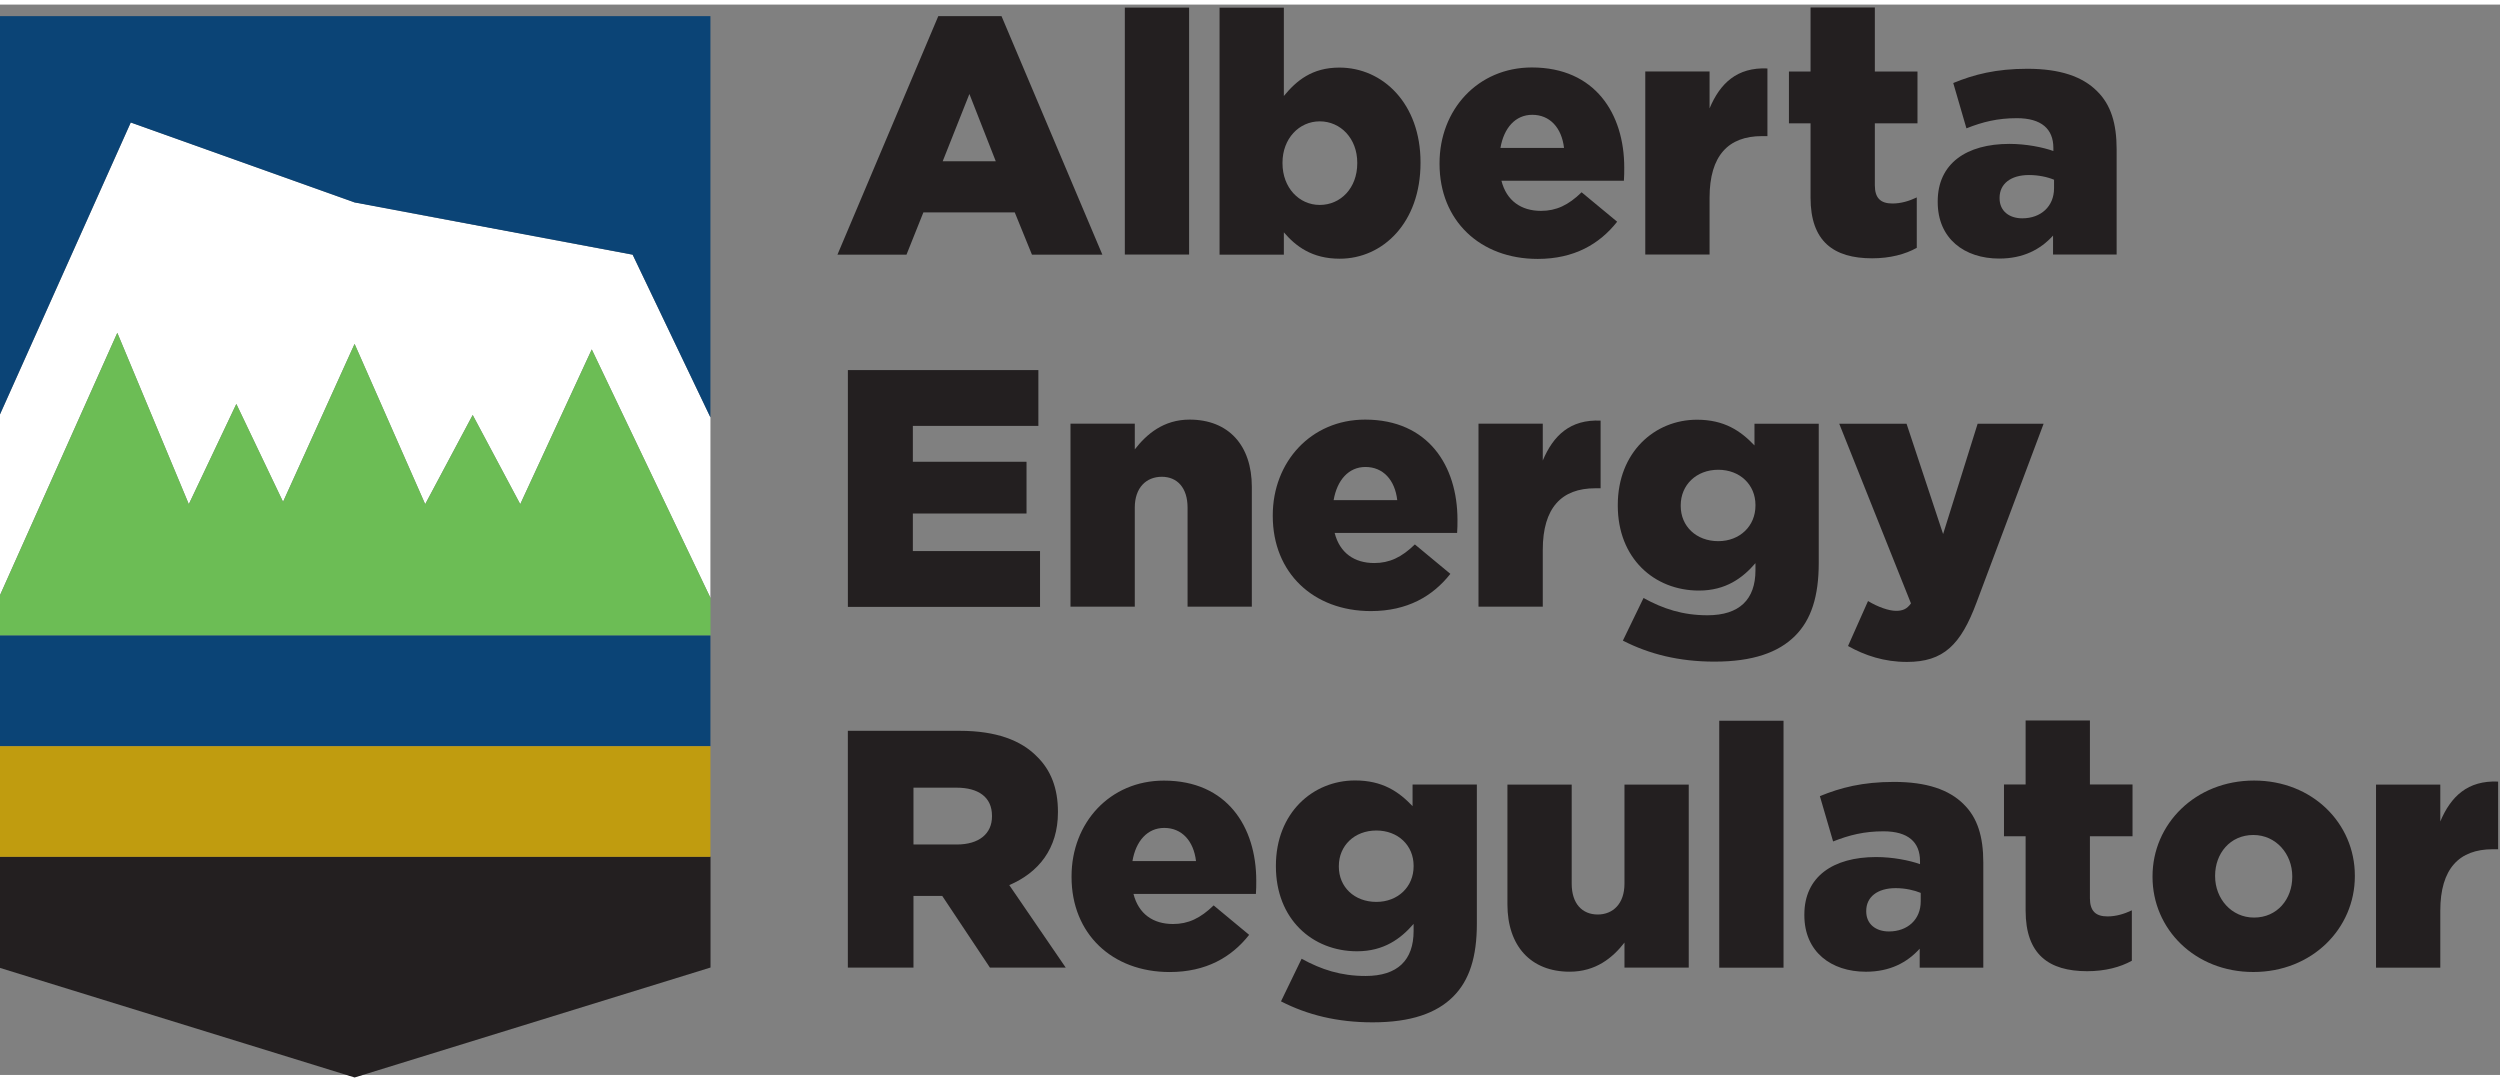 <svg height="207.802" viewBox="0 0 132.48 56.721" width="481.227" xmlns="http://www.w3.org/2000/svg"><rect x="0" y="0" width="132.48" height="56.721" fill="#808080" stroke="none"/><g transform="matrix(1.333 0 0 -1.333 -291.492 591.545)"><path d="m218.62 427.36v-7.185l4.716 10.546 2.843-6.812 1.889 3.985 1.857-3.891 2.844 6.278 2.806-6.372 1.889 3.546 1.89-3.546 2.843 6.153 4.718-9.877.002 7.175-3.093 6.467-11.055 2.079-8.898 3.176z" fill="#fff"/><path d="m258.26 437.54-1.049 2.676-1.062-2.676zm-2.286 5.77h2.514l4.009-9.482h-2.799l-.684 1.681h-3.632l-.672-1.681-2.745-.001z" fill="#231f20"/><path d="m0 0-2.843-6.153-1.89 3.546-1.889-3.546-2.807 6.372-2.843-6.278-1.857 3.891-1.89-3.986-2.842 6.812-4.716-10.545v-1.487h28.296l-.001 1.497z" fill="#6cbd55" transform="translate(242.2 430.06)"/><path d="m0 0v-4.411l-14.148-4.371-14.148 4.371v4.411z" fill="#231f20" transform="translate(246.92 409.9)"/><g fill="#0b4476"><path d="m88.816 537.64h-28.296v4.397h28.296z" transform="translate(158.1 -123.35)"/><path d="m0 0v15.951h28.296v-15.951l-3.092 6.468-11.056 2.077-8.897 3.177z" transform="translate(218.62 427.36)"/></g><path d="m88.816 533.24h-28.296v4.396h28.296z" fill="#c09c0f" transform="translate(158.1 -123.35)"/><g fill="#231f20"><path d="m263.39 443.65h2.555v-9.817h-2.555z"/><path d="m0 0v.026c0 .956-.658 1.642-1.492 1.642-.82 0-1.48-.686-1.48-1.642v-.026c0-.968.66-1.655 1.48-1.655.834 0 1.492.673 1.492 1.655m-2.918-2.744v-.888h-2.556v9.819h2.556v-3.511c.498.605 1.117 1.129 2.207 1.129 1.734 0 3.226-1.438 3.226-3.765v-.027c0-2.367-1.492-3.806-3.213-3.806-1.103 0-1.748.497-2.22 1.049" transform="translate(272.63 437.46)"/><path d="m0 0c-.093.807-.565 1.318-1.263 1.318-.673 0-1.13-.525-1.265-1.318zm-4.949-.633v.027c0 2.126 1.52 3.806 3.671 3.806 2.515 0 3.672-1.842 3.672-3.98 0-.161 0-.349-.014-.524h-4.868c.202-.793.781-1.197 1.574-1.197.605 0 1.089.228 1.613.739l1.413-1.17c-.7-.888-1.708-1.479-3.16-1.479-2.287 0-3.901 1.52-3.901 3.778" transform="translate(280.85 438.07)"/><path d="m0 0h2.556v-1.466c.417.995 1.09 1.64 2.3 1.587v-2.69h-.216c-1.331 0-2.084-.767-2.084-2.448v-2.259h-2.556z" transform="translate(284.08 441.11)"/><path d="m0 0v2.959h-.859v2.058h.859v2.548h2.556v-2.548h1.695v-2.058h-1.695v-2.462c0-.51.229-.725.699-.725.336 0 .659.094.968.242v-2.004c-.456-.256-1.062-.417-1.775-.417-1.532 0-2.448.673-2.448 2.407" transform="translate(290.65 436.09)"/><path d="m0 0v.337c-.255.107-.619.187-.995.187-.74 0-1.17-.362-1.17-.901v-.027c0-.497.376-.793.901-.793.74 0 1.264.471 1.264 1.197m-4.625-.552v.028c0 1.506 1.142 2.286 2.85 2.286.672 0 1.332-.135 1.748-.283v.122c0 .752-.471 1.183-1.452 1.183-.767 0-1.359-.148-2.004-.404l-.524 1.802c.82.337 1.694.566 2.945.566 1.304 0 2.191-.31 2.77-.888.552-.538.78-1.292.78-2.313v-4.183h-2.528v.753c-.498-.551-1.184-.914-2.139-.914-1.385 0-2.446.793-2.446 2.245" transform="translate(300.33 436.47)"/><path d="m0 0c.888 0 1.399.431 1.399 1.116v.027c0 .74-.539 1.116-1.411 1.116h-1.71v-2.259zm-4.331 4.519h4.452c1.44 0 2.434-.376 3.066-1.023.552-.537.834-1.263.834-2.191v-.027c0-1.439-.767-2.394-1.935-2.892l2.245-3.281h-3.013l-1.897 2.851h-1.143v-2.851h-2.609z" transform="translate(256.71 410.38)"/><path d="m0 0c-.095.806-.565 1.319-1.263 1.319-.673 0-1.13-.525-1.264-1.319zm-4.948-.632v.028c0 2.124 1.52 3.804 3.671 3.804 2.515 0 3.672-1.842 3.672-3.98 0-.162 0-.349-.014-.524h-4.867c.201-.794.778-1.197 1.571-1.197.606 0 1.089.228 1.616.74l1.411-1.171c-.699-.888-1.709-1.478-3.161-1.478-2.285 0-3.899 1.52-3.899 3.778" transform="translate(266.22 409.72)"/><path d="m0 0v.027c0 .807-.619 1.399-1.48 1.399-.874 0-1.492-.605-1.492-1.412v-.027c0-.808.618-1.399 1.492-1.399.861 0 1.48.605 1.48 1.412m-5.272-5.366.82 1.694c.781-.43 1.56-.685 2.542-.685 1.279 0 1.91.632 1.91 1.788v.283c-.512-.592-1.185-1.089-2.247-1.089-1.788 0-3.227 1.29-3.227 3.375v.027c0 2.098 1.466 3.389 3.147 3.389 1.089 0 1.735-.443 2.286-1.021v.86h2.556v-5.528c0-1.331-.296-2.259-.942-2.904-.659-.659-1.681-1.023-3.2-1.023-1.413 0-2.595.296-3.645.834" transform="translate(274.87 409.51)"/><path d="m0 0v4.761h2.555v-3.941c0-.793.418-1.223 1.036-1.223.605 0 1.062.43 1.062 1.223v3.941h2.555v-7.276h-2.555v.996c-.47-.606-1.142-1.158-2.179-1.158-1.546 0-2.474 1.023-2.474 2.677" transform="translate(278.6 408)"/><path d="m128.92 538.65h2.556v-9.817h-2.556z" transform="translate(158.1 -123.35)"/><path d="m0 0v.336c-.257.107-.619.189-.995.189-.741 0-1.171-.363-1.171-.901v-.028c0-.497.376-.793.901-.793.741 0 1.265.471 1.265 1.197m-4.626-.552v.028c0 1.506 1.143 2.285 2.851 2.285.672 0 1.33-.134 1.747-.282v.121c0 .753-.47 1.184-1.452 1.184-.767 0-1.358-.148-2.003-.403l-.526 1.801c.821.337 1.695.566 2.946.566 1.305 0 2.193-.31 2.771-.888.551-.539.78-1.291.78-2.313v-4.183h-2.529v.754c-.498-.552-1.184-.916-2.138-.916-1.386 0-2.447.794-2.447 2.246" transform="translate(295.03 408.12)"/><path d="m0 0v2.958h-.86v2.058h.86v2.545h2.556v-2.545h1.694v-2.058h-1.694v-2.461c0-.511.229-.726.698-.726.337 0 .66.095.969.242v-2.004c-.457-.255-1.062-.416-1.775-.416-1.532 0-2.448.672-2.448 2.407" transform="translate(299.2 407.75)"/><path d="m0 0v.027c0 .887-.646 1.641-1.547 1.641-.928 0-1.52-.74-1.52-1.615v-.026c0-.887.645-1.642 1.548-1.642.927 0 1.519.741 1.519 1.615m-5.555 0v.027c0 2.07 1.694 3.805 4.036 3.805 2.326 0 4.007-1.707 4.007-3.779v-.026c0-2.072-1.694-3.806-4.035-3.806-2.327 0-4.008 1.708-4.008 3.779" transform="translate(309.8 409.09)"/><path d="m0 0h2.555v-1.466c.417.996 1.089 1.641 2.299 1.587v-2.69h-.215c-1.331 0-2.084-.767-2.084-2.447v-2.26h-2.555z" transform="translate(313.13 412.76)"/><path d="m0 0h7.573v-2.219h-4.99v-1.426h4.519v-2.057h-4.519v-1.493h5.056v-2.219h-7.639z" transform="translate(252.38 429.24)"/><path d="m0 0h2.556v-1.023c.471.606 1.143 1.184 2.178 1.184 1.548 0 2.475-1.022 2.475-2.676v-4.761h-2.555v3.94c0 .794-.417 1.224-1.023 1.224-.618 0-1.075-.43-1.075-1.224v-3.94h-2.556z" transform="translate(261.23 427.11)"/><path d="m0 0c-.093.806-.565 1.318-1.264 1.318-.672 0-1.129-.525-1.265-1.318zm-4.949-.631v.025c0 2.125 1.52 3.807 3.671 3.807 2.514 0 3.672-1.843 3.672-3.981 0-.161 0-.35-.014-.525h-4.868c.201-.793.781-1.196 1.574-1.196.605 0 1.089.228 1.614.74l1.411-1.17c-.699-.888-1.708-1.48-3.16-1.48-2.285 0-3.9 1.52-3.9 3.78" transform="translate(274.22 424.07)"/><path d="m0 0h2.555v-1.466c.418.995 1.09 1.641 2.299 1.587v-2.69h-.214c-1.331 0-2.085-.767-2.085-2.448v-2.259h-2.555z" transform="translate(277.45 427.11)"/><path d="m0 0v.028c0 .806-.618 1.399-1.478 1.399-.875 0-1.493-.606-1.493-1.413v-.027c0-.806.618-1.398 1.493-1.398.86 0 1.478.604 1.478 1.411m-5.271-5.365.821 1.694c.78-.43 1.559-.686 2.541-.686 1.278 0 1.909.632 1.909 1.789v.283c-.51-.592-1.182-1.09-2.245-1.09-1.788 0-3.228 1.291-3.228 3.375v.028c0 2.097 1.466 3.389 3.147 3.389 1.09 0 1.736-.444 2.287-1.022v.861h2.555v-5.528c0-1.331-.296-2.26-.942-2.905-.658-.659-1.681-1.023-3.201-1.023-1.411 0-2.594.297-3.644.835" transform="translate(288.46 423.85)"/><path d="m0 0 .795 1.788c.402-.242.832-.389 1.115-.389.257 0 .43.066.592.296l-2.851 7.141h2.676l1.453-4.385 1.372 4.385h2.623l-2.664-7.101c-.631-1.695-1.317-2.367-2.771-2.367-.901 0-1.667.255-2.34.632" transform="translate(292.14 418.27)"/></g></g></svg>